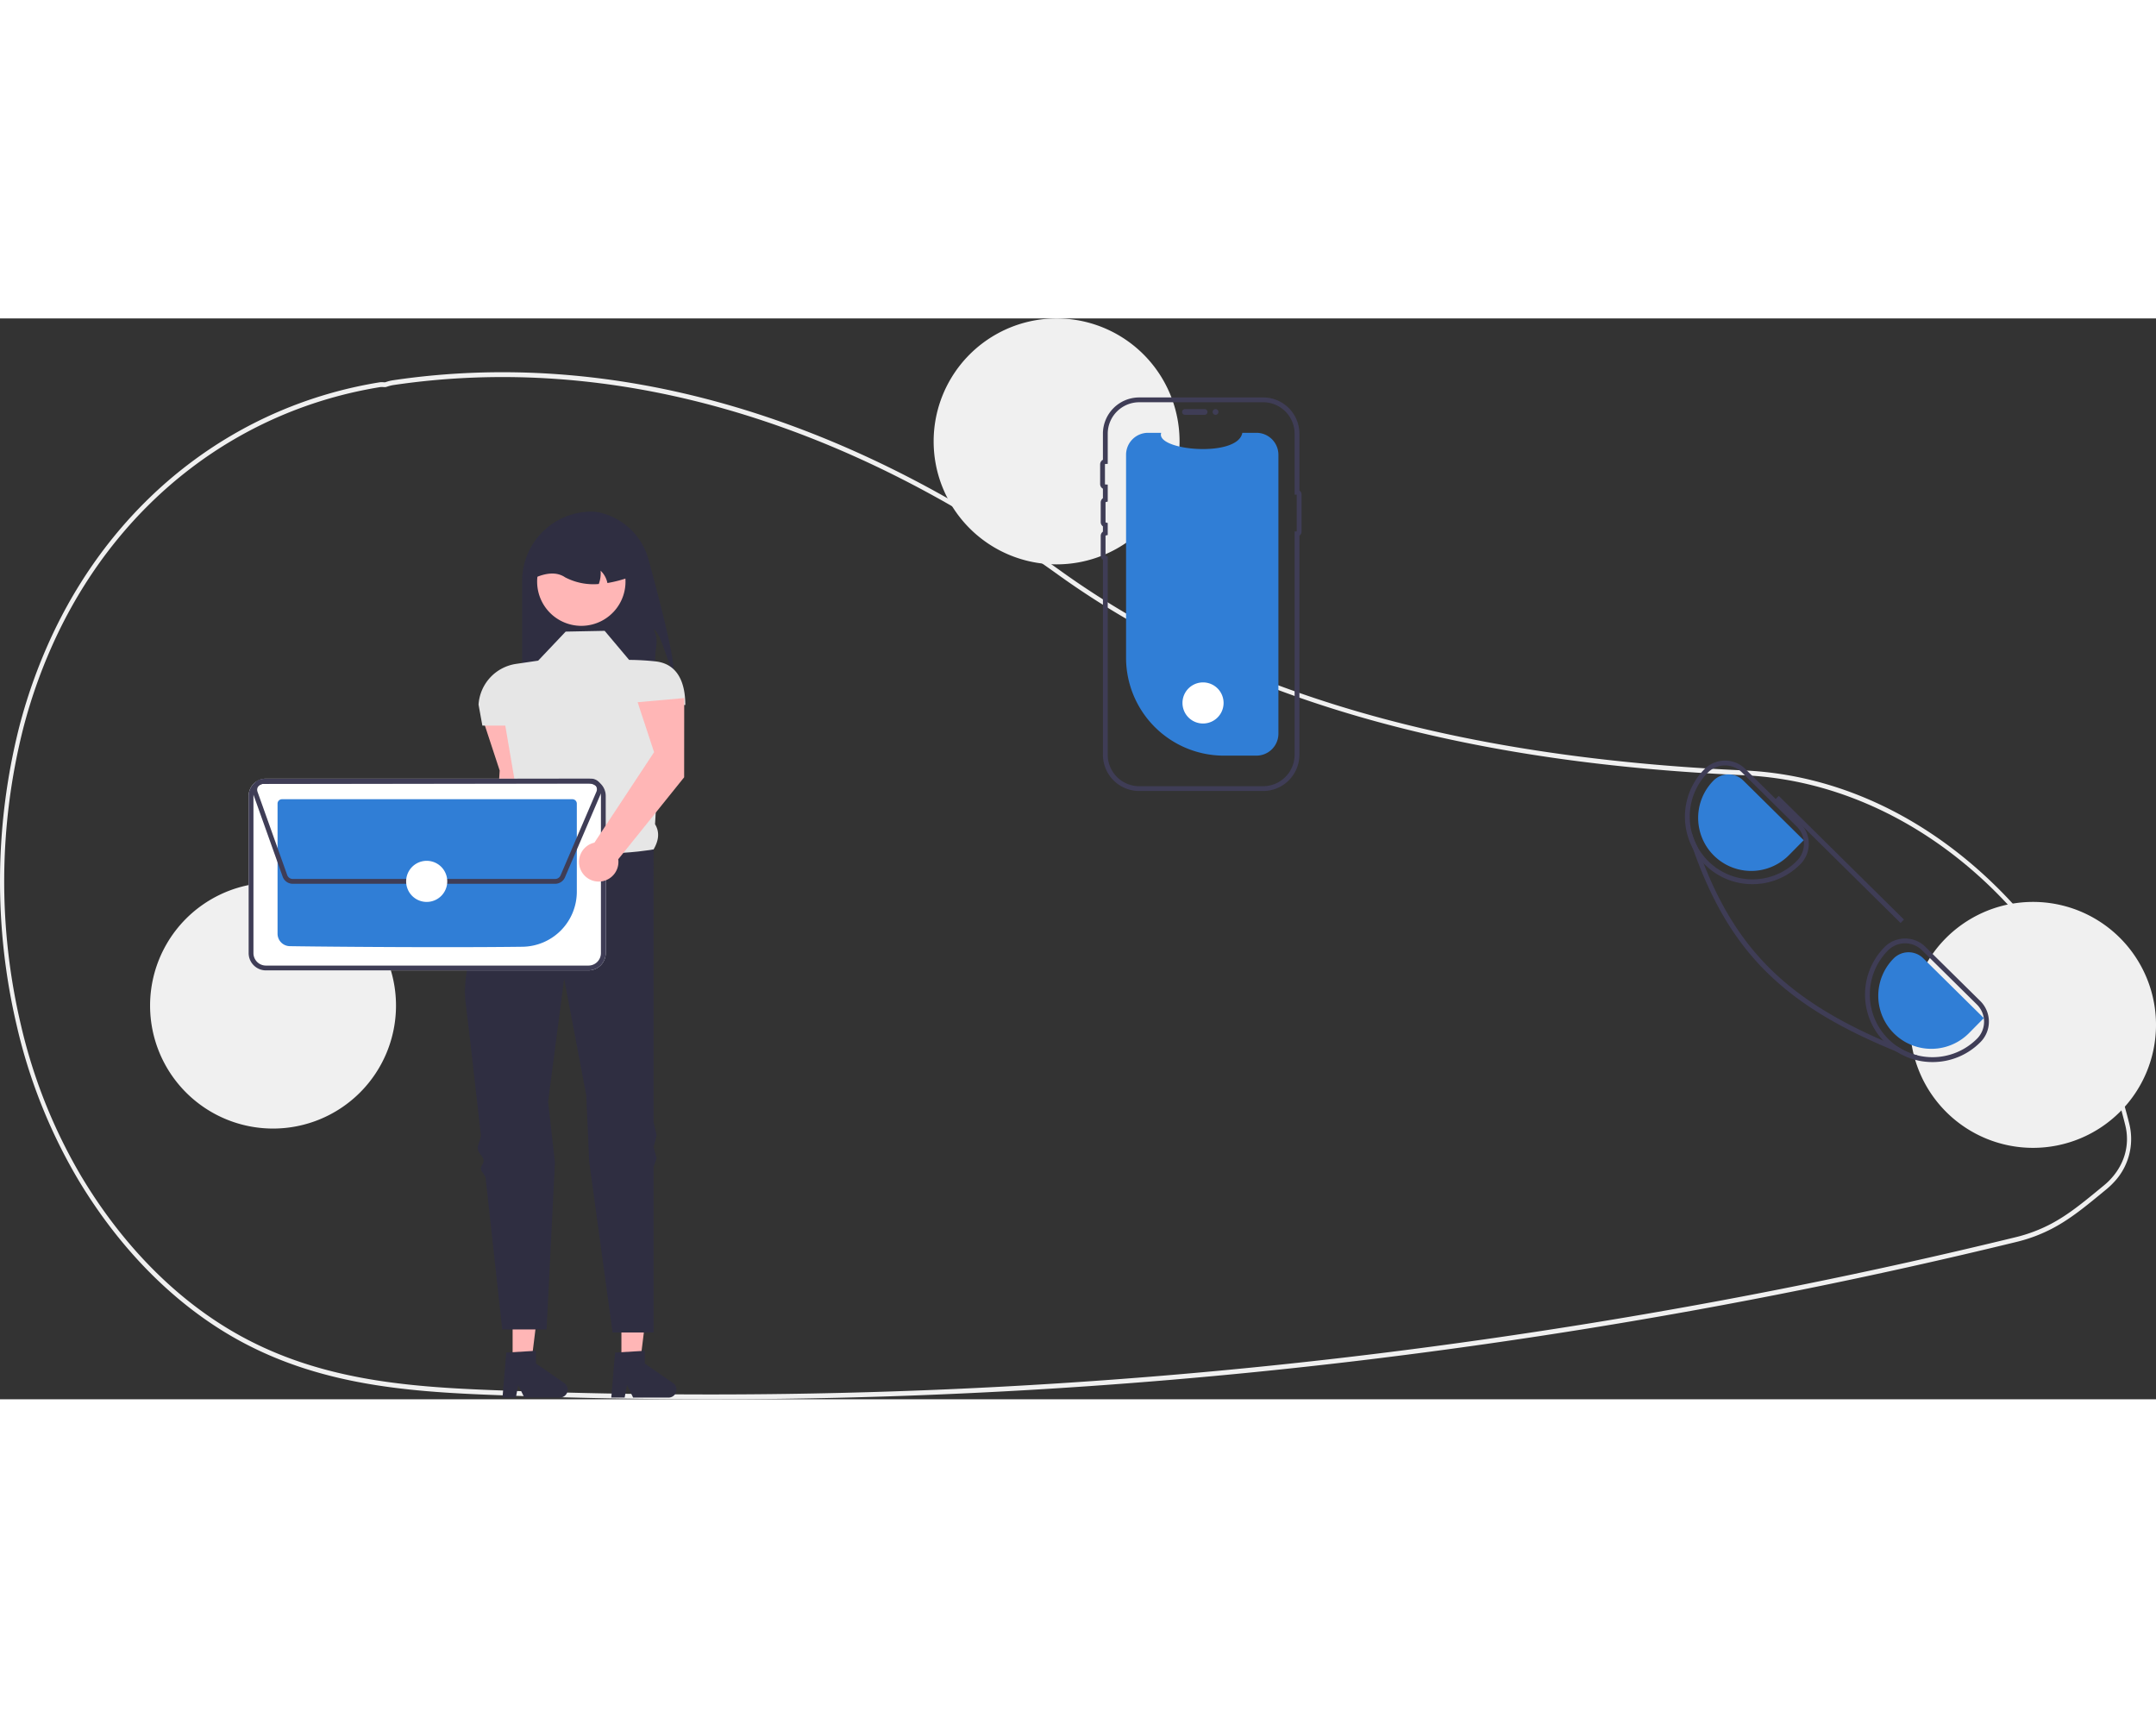 <svg xmlns="http://www.w3.org/2000/svg" data-name="Layer 1" width="600" height="478" viewBox="0 0 953.531 478"><rect x="0" y="0" width="953.531" height="478" fill="#333333" stroke="none"/><path d="M314.017 478q-43.158 0-86.187-1.545c-40.988-1.471-83.373-2.994-122.768-24.844-27.558-15.283-51.966-39.804-70.583-70.913a238.604 238.604 0 0 1-27.051-67.82 278.81 278.81 0 0 1 1.016-131.986 234.407 234.407 0 0 1 15.718-43.078c28.729-59.492 81.129-99.427 143.764-109.566a7.258 7.258 0 0 1 1.56-.033c.282.015.563.032.849.019l.369-.117a18.001 18.001 0 0 1 2.9-.744c96.6-14.381 198.72 14.717 295.313 84.144 74.685 53.69 173.664 82.6 302.594 88.385l1.831.096c35.891 2.061 70.608 16.858 100.402 42.792 29.408 25.597 51.488 59.749 63.854 98.764a223.166 223.166 0 0 1 4.141 14.716 27.765 27.765 0 0 1-7.4 26.327v.011l-.322.329a35.367 35.367 0 0 1-2.417 2.191l-.978.806c-8.239 6.788-14.747 12.149-22.536 16.314a69.291 69.291 0 0 1-16.441 6.206 2420.497 2420.497 0 0 1-94.832 21.109c-61.188 12.337-123.99 22.516-186.659 30.25a2419.567 2419.567 0 0 1-296.137 18.186ZM168.754 30.322a3.739 3.739 0 0 0-.576.039C106.13 40.405 54.226 79.948 25.782 138.852a232.051 232.051 0 0 0-15.563 42.652 276.37 276.37 0 0 0-1.002 130.813 236.314 236.314 0 0 0 26.787 67.172c18.435 30.805 42.593 55.079 69.862 70.2 39.041 21.654 81.226 23.169 122.022 24.633a2416.553 2416.553 0 0 0 382.069-16.629c62.629-7.73 125.389-17.9 186.537-30.229a2415.336 2415.336 0 0 0 94.767-21.096 67.558 67.558 0 0 0 16.046-6.054c7.631-4.08 14.077-9.391 22.238-16.114l.978-.804a33.793 33.793 0 0 0 2.088-1.878l.192-.203c6.707-6.759 9.314-15.677 7.155-24.465v-.001a220.568 220.568 0 0 0-4.098-14.56c-25.26-79.701-90.607-136.027-162.606-140.162l-1.82-.096c-58.893-2.642-110.43-9.962-157.546-22.381-56.247-14.824-105.352-37.139-145.95-66.323-96.224-69.163-197.918-98.152-294.095-83.839a16.499 16.499 0 0 0-2.643.686l-.664.186a9.995 9.995 0 0 1-1.132-.014c-.222-.011-.437-.022-.647-.022Z" fill="#f0f0f0"/><path d="M297.844 155.738c-2.664-2.556-5.388-16.807-8.788-18.254 2.541 5.618.696 7.106.682 13.271a41.717 41.717 0 0 1-1.217 10.391h-57.605v-44.957a30.759 30.759 0 0 1 30.759-30.76 18.355 18.355 0 0 1 4.559.667 29.246 29.246 0 0 1 20.633 20.69c4.393 16.052 11.377 42.771 10.976 48.951Z" fill="#2f2e41"/><path d="m234.296 211.044.028-35.042-20.598 1.84 7.269 22.101-3.401 55.55a8.715 8.715 0 1 0 10.546 7.346Zm40.537 250.405 8.321-.001 3.959-32.098H274.83l.003 32.099Z" fill="#ffb6b6"/><path d="m272.014 457.343 13.155-.786v5.636l12.507 8.637a3.521 3.521 0 0 1-2 6.419h-15.662l-2.699-5.576-1.055 5.575h-5.905Z" fill="#2f2e41"/><path fill="#ffb6b6" d="m226.715 461.449 8.323-.001 3.958-32.098h-12.282l.001 32.099Z"/><path d="m223.897 457.343 13.155-.786v5.636l12.508 8.637a3.521 3.521 0 0 1-2.001 6.419h-15.662l-2.7-5.576-1.053 5.575h-5.905Z" fill="#2f2e41"/><path d="m267.422 138.161-17.239.338-12.169 12.846-9.757 1.431a19.477 19.477 0 0 0-16.61 18.017l1.69 9.283h10.14l5.867 34.444c-2.282 5.812-2.436 10.401 2.246 12.203l14.536 27.379 42.929-19.267c2.176-3.743 2.875-7.502.649-11.158l3.069-52.728h10.319c0-9.862-3.335-18.176-13.137-19.273a115.857 115.857 0 0 0-11.717-.67Z" fill="#e6e6e6"/><path d="M289.056 234.835s-41.916 7.436-57.465-8.112c0 0-1.578 2.68-3.956 7.125-.685 1.277-2.006 2.143-2.804 3.692-.725 1.408-2.59 3.137-3.38 4.733-.636 1.284.384 2.961-.277 4.348-7.963 16.702-17.266 40.262-15.271 55.818 1.286 10.034 3.943 33.377 6.741 58.451.219 1.959-1.553 4.475-1.333 6.45.207 1.862 2.404 3.181 2.612 5.048.138 1.239-1.397 2.503-1.26 3.741.15 1.357 1.973 2.689 2.122 4.041 3.833 34.62 7.342 66.943 7.342 66.943h19.606l3.699-73.822-3.023-26.909 7.098-54.421 9.802 51.717 1.261 29.107 10.359 75.68h18.126v-73.263l1.352-3.807-1.352-4.88 1.352-5.259-1.352-5.728Z" fill="#2f2e41"/><path d="M272.714 128.164a19.541 19.541 0 1 1 3.385-16.33c.055.235.103.467.149.709a19.514 19.514 0 0 1-3.535 15.621Z" fill="#ffb6b6"/><path d="M268.639 117.015a10.272 10.272 0 0 0-3.002-5.442 14.013 14.013 0 0 1-.81 5.875 27.078 27.078 0 0 1-14.88-2.948c-3.447-2.339-7.835-2.137-12.946 0a18.927 18.927 0 0 1 18.929-18.929h3.38a18.933 18.933 0 0 1 18.929 18.929 56.356 56.356 0 0 1-9.6 2.514Z" fill="#2f2e41"/><path fill="#f0f0f0" d="M175.138 303.893a54.381 54.381 0 0 1-54.381 54.381 54.381 54.381 0 0 1-54.381-54.381 54.381 54.381 0 0 1 108.762 0zM521.683 54.381a54.381 54.381 0 0 1-54.381 54.381 54.381 54.381 0 0 1-54.381-54.381 54.381 54.381 0 0 1 108.762 0zm431.848 258.043a54.381 54.381 0 0 1-54.381 54.381 54.381 54.381 0 0 1-54.381-54.381 54.381 54.381 0 0 1 108.762 0z"/><path d="M565.402 60.312v123.312a9.724 9.724 0 0 1-9.622 9.725.855.855 0 0 1-.107.003h-14.352a43.298 43.298 0 0 1-43.299-43.298V60.312a9.728 9.728 0 0 1 9.729-9.729h5.816c-2.695 7.86 33.871 11.168 35.879 0h6.227a9.728 9.728 0 0 1 9.729 9.729Z" fill="#307ed6"/><path d="M522.81 41.361a1.276 1.276 0 0 1 1.275-1.274h8.669a1.275 1.275 0 0 1 0 2.55h-8.669a1.276 1.276 0 0 1-1.275-1.274Z" fill="#3f3d56"/><path d="M558.651 208.993h-54.824a16.062 16.062 0 0 1-16.043-16.043v-86.2a2.332 2.332 0 0 1-.972-1.897v-8.669a2.331 2.331 0 0 1 .972-1.897V91.96a2.331 2.331 0 0 1-.972-1.896v-8.67a2.331 2.331 0 0 1 .972-1.896v-4.205a2.329 2.329 0 0 1-1.226-2.058v-8.669a2.329 2.329 0 0 1 1.226-2.058V50.985a16.062 16.062 0 0 1 16.043-16.043h54.824a16.062 16.062 0 0 1 16.043 16.043v25.118a2.011 2.011 0 0 1 .945 1.704v16.531a2.012 2.012 0 0 1-.945 1.705v96.908a16.062 16.062 0 0 1-16.043 16.042ZM503.826 37.075a13.927 13.927 0 0 0-13.911 13.91v13.337l-1.026.039a.208.208 0 0 0-.202.205v8.669a.209.209 0 0 0 .202.205l1.026.039v7.516l-.811.199a.21.21 0 0 0-.16.199v8.669a.21.21 0 0 0 .16.199l.81.2v5.321l-.81.2a.21.21 0 0 0-.16.199v8.669a.21.21 0 0 0 .16.199l.81.199v87.698a13.927 13.927 0 0 0 13.913 13.915h54.824a13.926 13.926 0 0 0 13.911-13.911V94.215h.945V77.929h-.945V50.984a13.926 13.926 0 0 0-13.911-13.91Z" fill="#3f3d56"/><path fill="#3f3d56" d="M538.874 41.362a1.275 1.275 0 0 1-1.275 1.275 1.275 1.275 0 0 1-1.275-1.275 1.275 1.275 0 0 1 2.55 0z"/><path d="M260.261 288.329H117.605a7.665 7.665 0 0 1-7.645-7.645v-69.509a7.665 7.665 0 0 1 7.644-7.645H260.26a7.665 7.665 0 0 1 7.645 7.644v69.511a7.665 7.665 0 0 1-7.644 7.645Z" fill="#fff"/><path d="M260.261 288.329H117.605a7.665 7.665 0 0 1-7.645-7.645v-69.509a7.665 7.665 0 0 1 7.644-7.645H260.26a7.665 7.665 0 0 1 7.645 7.644v69.511a7.665 7.665 0 0 1-7.644 7.645Zm-142.656-82.668a5.529 5.529 0 0 0-5.513 5.513v69.509a5.529 5.529 0 0 0 5.514 5.513h142.653a5.529 5.529 0 0 0 5.514-5.514v-69.508a5.529 5.529 0 0 0-5.513-5.513Z" fill="#3f3d56"/><path d="M196.578 278.056c-28.135 0-57.472-.269-68.418-.444a5.519 5.519 0 0 1-5.406-5.497v-57.539a1.951 1.951 0 0 1 1.944-1.948h128.463a1.951 1.951 0 0 1 1.948 1.944v39.039a24.356 24.356 0 0 1-23.946 24.26c-10.201.132-22.281.184-34.585.184Z" fill="#307ed6"/><path d="M245.535 250.024H129.461a4.732 4.732 0 0 1-4.44-3.131l-13.138-36.857a4.716 4.716 0 0 1 4.434-6.299l145.093-.203a4.716 4.716 0 0 1 4.649 5.544l.111.047-.416.972-.004.01-15.886 37.06a4.702 4.702 0 0 1-4.329 2.858Zm15.879-44.356-145.096.203a2.584 2.584 0 0 0-2.428 3.449l13.137 36.856a2.594 2.594 0 0 0 2.434 1.715h116.074a2.573 2.573 0 0 0 2.368-1.564l15.883-37.06.781.335-.781-.335a2.581 2.581 0 0 0-2.374-3.599Z" fill="#3f3d56"/><path fill="#fff" d="M197.805 248.958a9.089 9.089 0 0 1-9.089 9.089 9.089 9.089 0 0 1-9.089-9.089 9.089 9.089 0 0 1 18.178 0zm343.346-78.905a9.089 9.089 0 0 1-9.089 9.089 9.089 9.089 0 0 1-9.089-9.089 9.089 9.089 0 0 1 18.178 0z"/><path d="m875.831 301.889-24.279-23.97a12.672 12.672 0 0 0-8.989-3.689h-.085a12.704 12.704 0 0 0-9.021 3.796 29.847 29.847 0 0 0-.522 41.415c.256.277.522.544.789.81a29.054 29.054 0 0 0 4.862 3.892 29.511 29.511 0 0 0 16.112 4.724h.181a29.671 29.671 0 0 0 21.059-8.872 12.82 12.82 0 0 0-.107-18.106Zm-1.408 16.602a27.822 27.822 0 0 1-34.932 3.711 28.562 28.562 0 0 1-4.276-3.465 27.726 27.726 0 0 1-.245-39.208 10.57 10.57 0 0 1 7.528-3.167h.064a10.568 10.568 0 0 1 7.485 3.071l24.279 23.981a10.67 10.67 0 0 1 .096 15.077Zm-78.254-95.273-24.279-23.981a12.717 12.717 0 0 0-8.989-3.689h-.075a12.739 12.739 0 0 0-9.031 3.807 29.938 29.938 0 0 0-5.033 35.188l.011.011a29.389 29.389 0 0 0 4.617 6.323c.203.235.437.469.672.704a29.68 29.68 0 0 0 20.974 8.616h.192a29.701 29.701 0 0 0 21.059-8.882 12.794 12.794 0 0 0-.117-18.095Zm-1.408 16.602a27.569 27.569 0 0 1-19.545 8.242h-.181a27.724 27.724 0 0 1-19.716-47.205 10.671 10.671 0 0 1 15.077-.096l24.279 23.97a10.684 10.684 0 0 1 .085 15.088Z" fill="#3f3d56"/><path d="m877.382 309.425-26.767-26.438a9.306 9.306 0 0 0-13.144.082 23.458 23.458 0 1 0 33.38 32.969Zm-79.658-78.675-26.767-26.438a9.306 9.306 0 0 0-13.145.081 23.458 23.458 0 1 0 33.38 32.97Z" fill="#307ed6"/><path d="m847.969 325.891-.64 1.685q-4.51-1.711-8.744-3.433c-49.988-20.398-73.851-44.272-89.814-89.59l-.011-.011q-1.137-3.199-2.207-6.547l1.685-.544a27.235 27.235 0 0 0 2.452 6.163q1.312 3.727 2.698 7.261c15.003 38.248 37.128 60.107 79.545 78.564q3.199 1.392 6.558 2.762a27.816 27.816 0 0 0 8.477 3.689Zm-62.78-113.231 1.499-1.517 55.38 54.698-1.499 1.518-55.38-54.699z" fill="#3f3d56"/><path d="m302.576 202.931.028-35.042-20.598 1.84 7.269 22.101-26.388 40.001a8.715 8.715 0 1 0 10.546 7.345Z" fill="#ffb6b6"/></svg>
